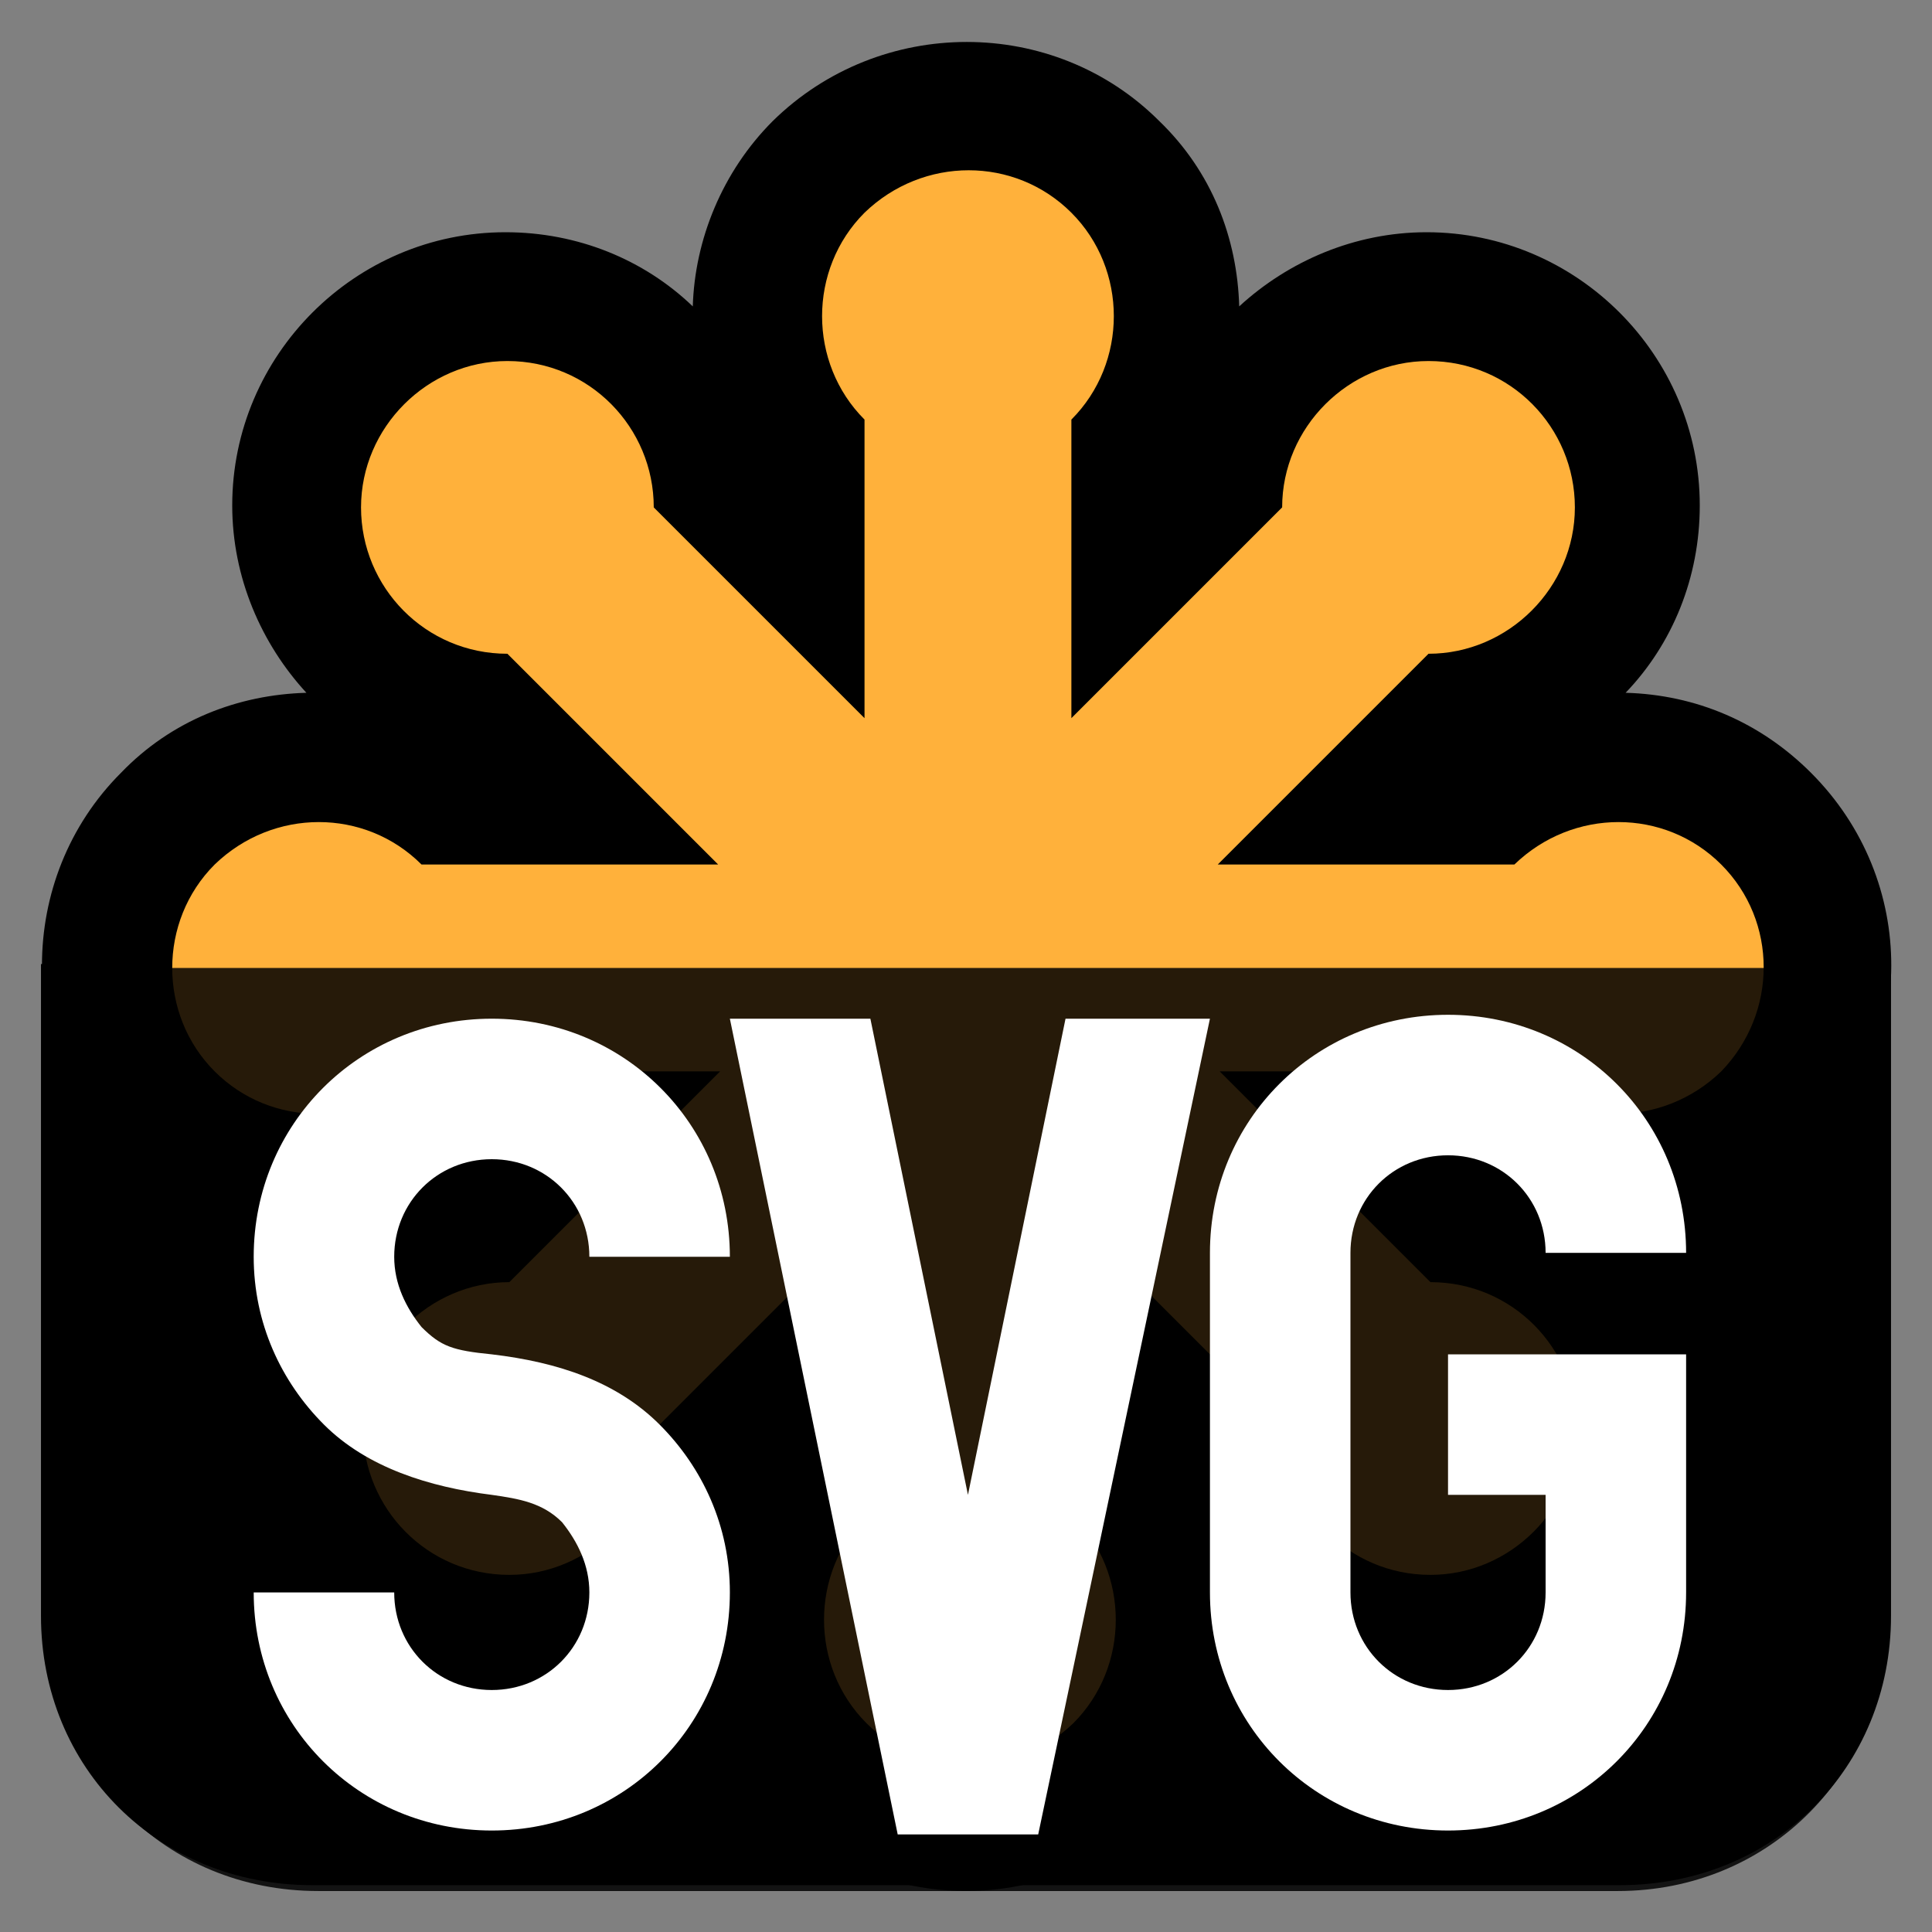 <?xml version="1.0" encoding="utf-8"?>
<!-- Generator: Adobe Illustrator 19.1.0, SVG Export Plug-In . SVG Version: 6.00 Build 0)  -->
<svg version="1.1" id="Слой_1" xmlns="http://www.w3.org/2000/svg" xmlns:xlink="http://www.w3.org/1999/xlink" x="0px" y="0px"
	 viewBox="0 231 99 99" style="enable-background:new 0 231 99 99;" xml:space="preserve">
<rect x="0" y="231" width="99" height="99" fill="#808080" stroke="none"/>
<style type="text/css">
	.st0{fill:#FFB13B;}
	.st1{opacity:0.85;enable-background:new    ;}
	.st2{fill:#FFFFFF;}
</style>
<g>
	<path d="M92.8,270.6c-2.6-2.6-5.9-4-9.5-4.1c2.4-2.5,3.8-5.9,3.8-9.6c0-7.7-6.3-14-14-14c-3.7,0-7.1,1.5-9.6,3.8
		c-0.1-3.5-1.4-6.9-4.1-9.5c-5.4-5.4-14.3-5.4-19.8,0c-2.6,2.6-4,6.1-4.1,9.5c-2.5-2.4-5.9-3.8-9.6-3.8c-7.7,0-14,6.3-14,14
		c0,3.7,1.5,7.1,3.8,9.6c-3.5,0.1-6.9,1.4-9.5,4.1c-5.4,5.4-5.4,14.3,0,19.8c2.6,2.6,6.1,4,9.5,4.1c-2.4,2.5-3.8,5.9-3.8,9.6
		c0,7.7,6.3,14,14,14c3.7,0,7.1-1.5,9.6-3.8c0.1,3.6,1.5,7,4.1,9.5c2.7,2.7,6.3,4.1,9.9,4.1c3.6,0,7.2-1.4,9.9-4.1
		c2.6-2.6,4-6.1,4.1-9.5c2.5,2.4,5.9,3.8,9.6,3.8c7.7,0,14-6.3,14-14c0-3.7-1.5-7.1-3.9-9.6c3.5-0.1,6.9-1.4,9.5-4.1
		C98.3,284.9,98.3,276.1,92.8,270.6z"/>
	<path id="base" d="M2.1,280.4h94.8v33.4c0,7.8-6,13.8-13.9,13.8H16c-7.9,0-13.9-6-13.9-13.8C2.1,313.8,2.1,280.4,2.1,280.4z"/>
	<path class="st0" d="M88.2,275.3c-2.9-2.9-7.6-2.9-10.6,0H62.4l10.8-10.8c4.1,0,7.5-3.4,7.5-7.5c0-4.1-3.3-7.5-7.5-7.5
		c-4.1,0-7.5,3.4-7.5,7.5l-10.8,10.8v-15.3c2.9-2.9,2.9-7.7,0-10.6c-2.9-2.9-7.6-2.9-10.6,0c-2.9,2.9-2.9,7.7,0,10.6v15.3L33.5,257
		c0-4.1-3.3-7.5-7.5-7.5c-4.1,0-7.5,3.4-7.5,7.5c0,4.1,3.3,7.5,7.5,7.5l10.8,10.8H21.6c-2.9-2.9-7.6-2.9-10.6,0
		c-2.9,2.9-2.9,7.7,0,10.6s7.6,2.9,10.6,0h15.3l-10.8,10.8c-4.1,0-7.5,3.4-7.5,7.5s3.3,7.5,7.5,7.5c4.1,0,7.5-3.4,7.5-7.5l10.8-10.8
		v15.3c-2.9,2.9-2.9,7.7,0,10.6s7.6,2.9,10.6,0c2.9-2.9,2.9-7.7,0-10.6v-15.3l10.8,10.8c0,4.1,3.3,7.5,7.5,7.5
		c4.1,0,7.5-3.4,7.5-7.5s-3.3-7.5-7.5-7.5l-10.8-10.8h15.1c2.9,2.9,7.6,2.9,10.6,0C91.1,282.9,91.1,278.2,88.2,275.3z"/>
	<path id="base_1_" class="st1" d="M2.4,280.6h94.3V314c0,7.8-6,13.9-13.8,13.9H16.3c-7.8,0-13.8-6-13.8-13.9v-33.4H2.4z"/>
	<g>
		<g id="SVG" transform="scale(2) translate(20,79)">
			<path id="S" class="st2" d="M-11.7,73c-1.1-1.1-1.8-2.6-1.8-4.3c0-3.4,2.7-6.1,6.1-6.1s6.1,2.7,6.1,6.1h-3.6
				c0-1.4-1.1-2.5-2.5-2.5s-2.5,1.1-2.5,2.5c0,0.7,0.3,1.3,0.7,1.8l0,0c0.5,0.5,0.8,0.6,1.8,0.7l0,0c1.7,0.2,3.2,0.7,4.3,1.8l0,0
				c1.1,1.1,1.8,2.6,1.8,4.3c0,3.4-2.7,6.1-6.1,6.1s-6.1-2.7-6.1-6.1h3.6c0,1.4,1.1,2.5,2.5,2.5s2.5-1.1,2.5-2.5
				c0-0.7-0.3-1.3-0.7-1.8l0,0c-0.5-0.5-1.1-0.6-1.8-0.7l0,0C-9,74.6-10.6,74.1-11.7,73L-11.7,73L-11.7,73z"/>
			<path id="V" class="st2" d="M11,62.6L6.6,83.5H3l-4.3-20.9h3.6l2.5,12.2l2.5-12.2C7.3,62.6,11,62.6,11,62.6z"/>
			<path id="G" class="st2" d="M17.1,71.2h6.1v6.1l0,0c0,3.4-2.7,6.1-6.1,6.1S11,80.7,11,77.3l0,0v-8.7l0,0c0-3.4,2.7-6.1,6.1-6.1
				s6.1,2.7,6.1,6.1h-3.6c0-1.4-1.1-2.5-2.5-2.5s-2.5,1.1-2.5,2.5v8.7l0,0c0,1.4,1.1,2.5,2.5,2.5s2.5-1.1,2.5-2.5l0,0v-2.5h-2.5
				V71.2L17.1,71.2z"/>
		</g>
	</g>
</g>
</svg>
